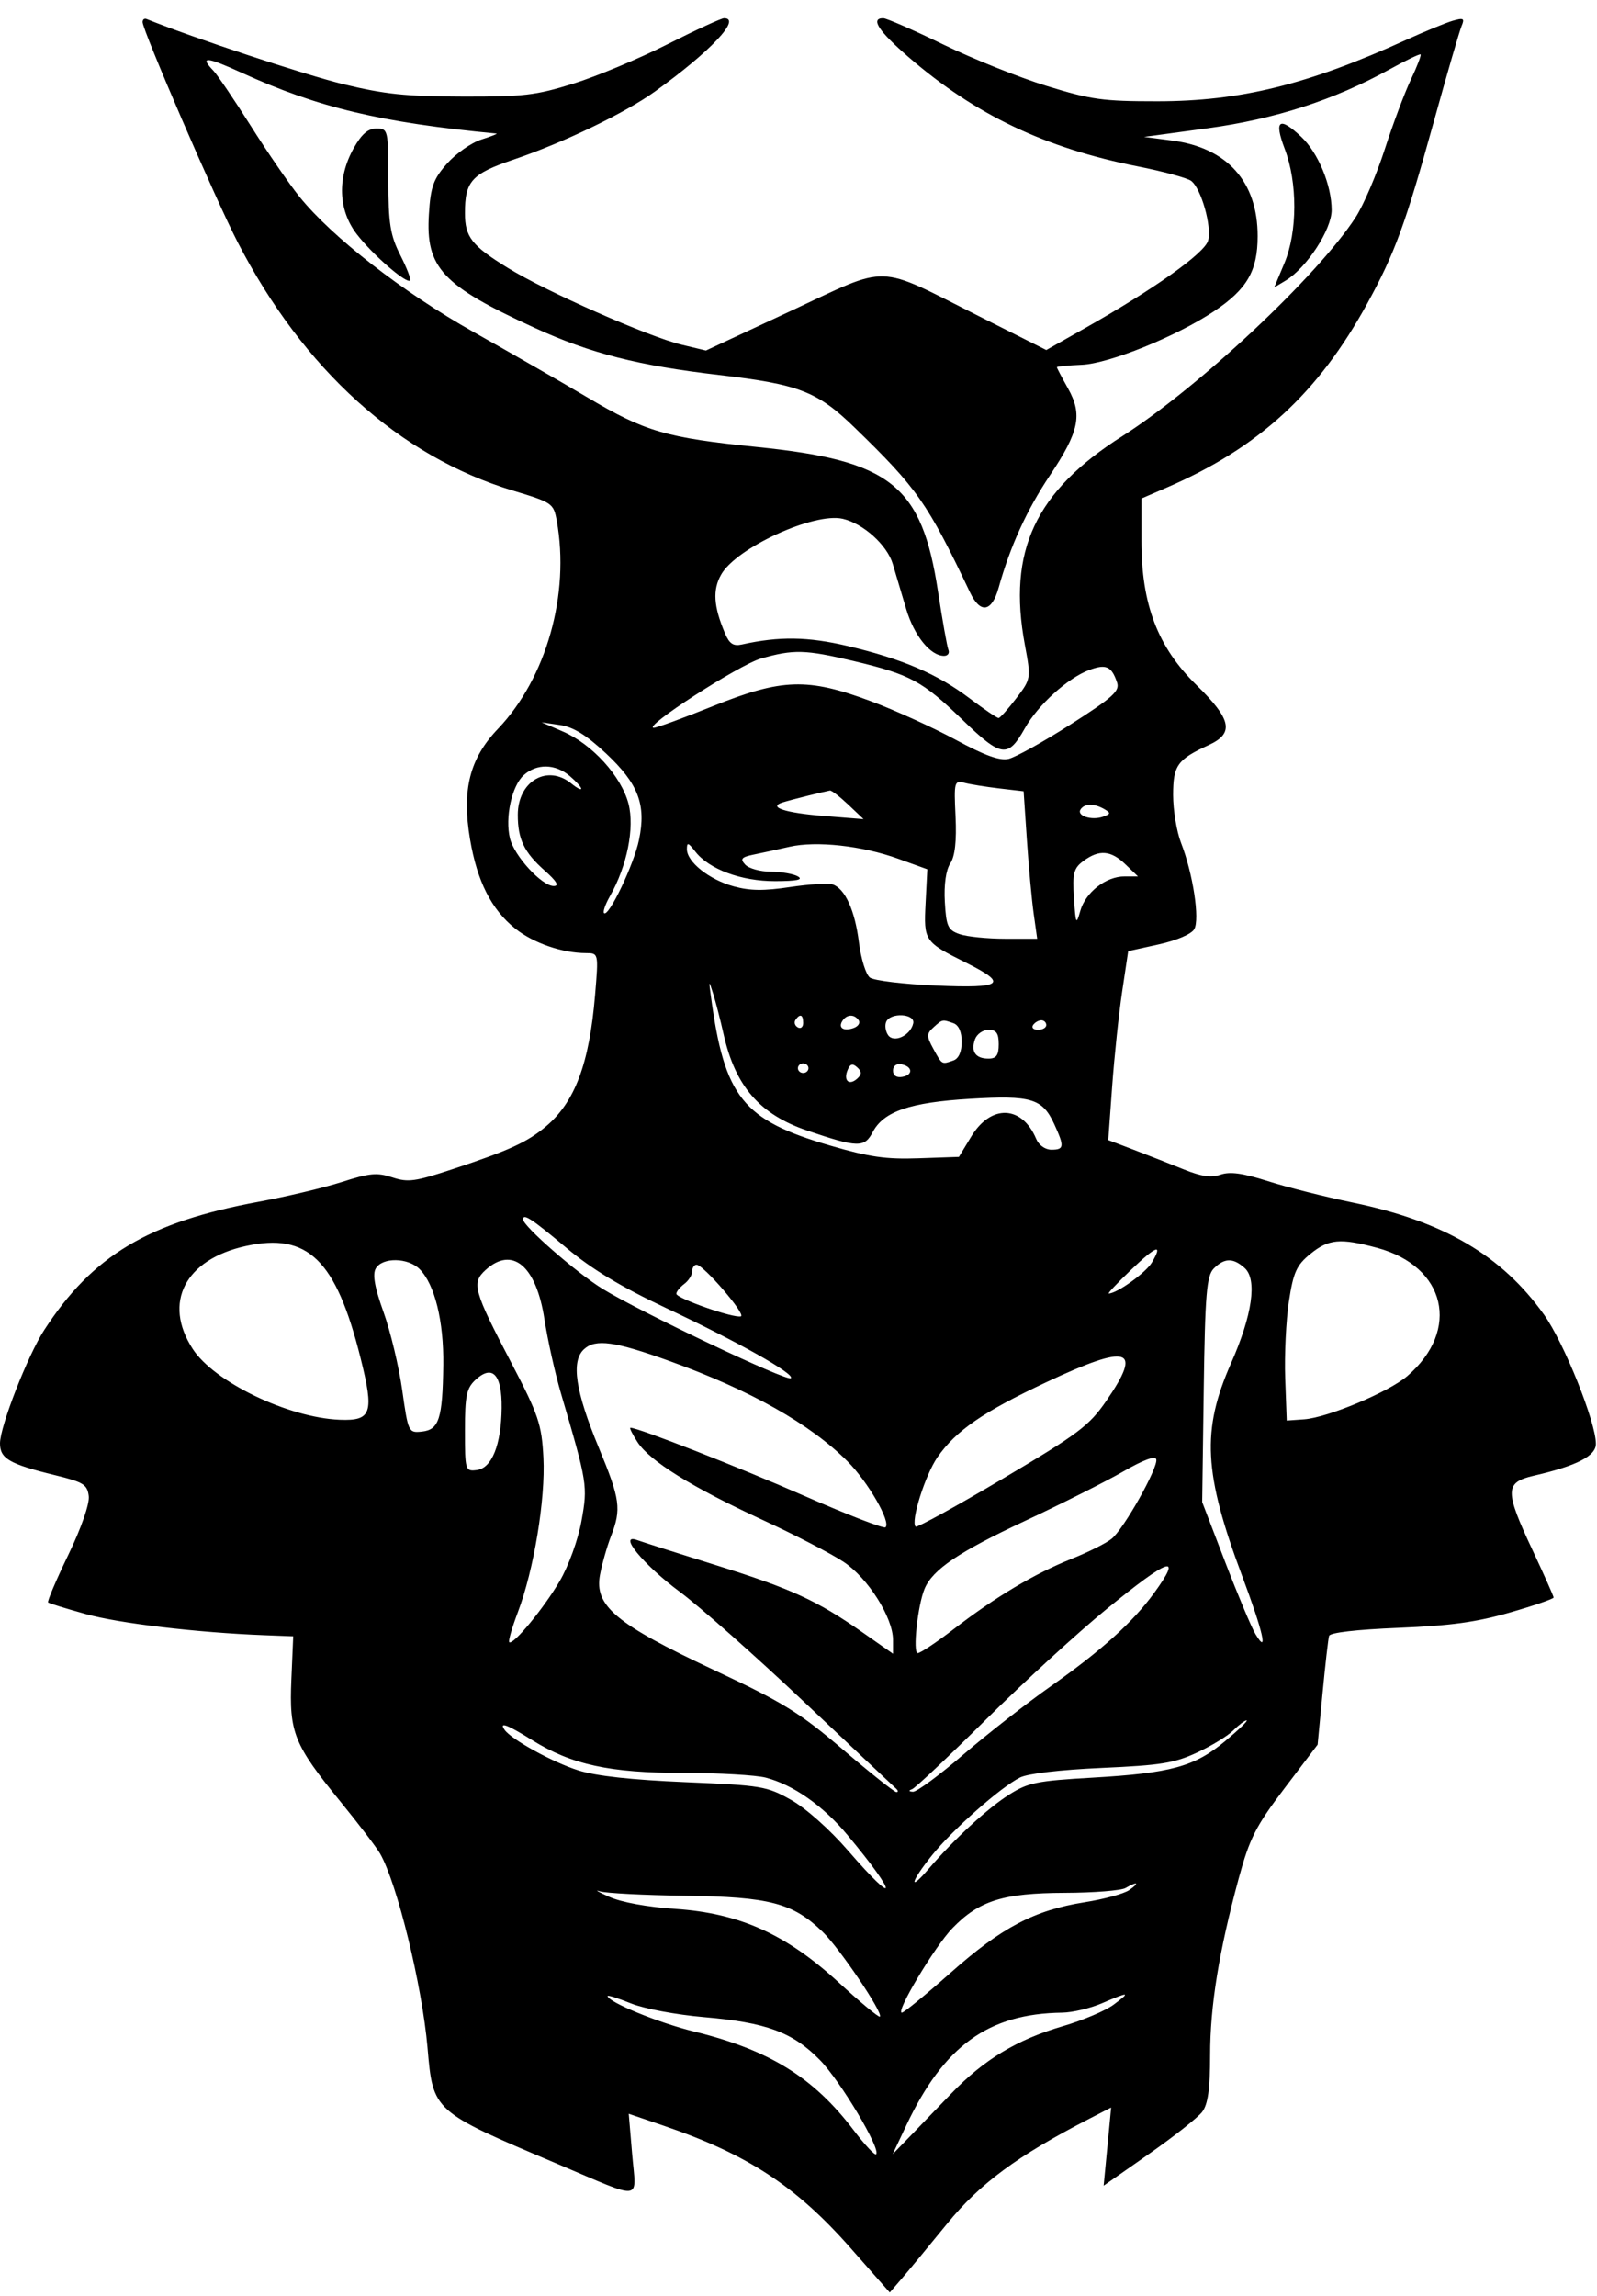 <svg width="80" height="115" viewBox="0 0 80 115" fill="none" xmlns="http://www.w3.org/2000/svg">
    <path fill-rule="evenodd" clip-rule="evenodd" d="M7.143 1.105C7.143 1.523 10.806 10.005 11.906 12.134C15.204 18.518 20.014 22.858 25.695 24.574C27.671 25.171 27.73 25.212 27.889 26.079C28.559 29.761 27.372 33.966 24.944 36.509C23.525 37.995 23.127 39.572 23.547 42.043C23.906 44.157 24.621 45.565 25.817 46.518C26.721 47.238 28.168 47.739 29.352 47.741C29.985 47.743 29.986 47.743 29.81 49.844C29.523 53.271 28.802 55.199 27.352 56.421C26.415 57.21 25.517 57.623 22.739 58.543C20.785 59.19 20.449 59.237 19.654 58.976C18.884 58.724 18.536 58.755 17.122 59.208C16.22 59.496 14.35 59.941 12.967 60.196C7.429 61.217 4.636 62.888 2.21 66.63C1.389 67.897 0.007 71.436 6.30756e-05 72.29C-0.006 73.059 0.464 73.333 2.751 73.891C4.18 74.239 4.372 74.358 4.446 74.938C4.495 75.322 4.071 76.541 3.42 77.887C2.81 79.15 2.355 80.221 2.41 80.267C2.465 80.314 3.314 80.577 4.298 80.85C5.969 81.316 9.875 81.778 13.232 81.908L14.688 81.964L14.595 84.135C14.481 86.783 14.722 87.383 17.039 90.226C17.964 91.361 18.865 92.542 19.041 92.85C19.894 94.34 21.146 99.462 21.416 102.561C21.694 105.77 21.662 105.74 27.924 108.391C32.297 110.242 31.871 110.296 31.669 107.917L31.497 105.88L33.235 106.474C37.446 107.911 39.867 109.496 42.612 112.61L44.572 114.834L45.179 114.129C45.512 113.741 46.532 112.508 47.444 111.388C49.086 109.373 50.977 107.977 54.561 106.133L55.662 105.566L55.474 107.524L55.286 109.482L57.552 107.895C58.799 107.023 59.999 106.075 60.219 105.79C60.509 105.415 60.619 104.634 60.619 102.955C60.619 100.473 61.059 97.759 62.057 94.073C62.595 92.089 62.91 91.47 64.343 89.581L66.005 87.391L66.253 84.798C66.389 83.371 66.536 82.086 66.58 81.941C66.63 81.778 67.945 81.625 70.059 81.539C72.681 81.431 73.958 81.255 75.643 80.77C76.844 80.425 77.827 80.087 77.827 80.02C77.827 79.953 77.35 78.883 76.768 77.641C75.37 74.663 75.378 74.254 76.834 73.919C78.98 73.426 79.945 72.932 79.945 72.324C79.945 71.236 78.347 67.256 77.347 65.853C75.23 62.885 72.32 61.179 67.767 60.238C66.384 59.952 64.475 59.471 63.525 59.168C62.251 58.763 61.627 58.676 61.144 58.838C60.661 59 60.181 58.932 59.297 58.576C58.641 58.311 57.522 57.872 56.811 57.6L55.517 57.107L55.713 54.406C55.821 52.92 56.045 50.791 56.212 49.674L56.516 47.643L58.045 47.305C58.942 47.107 59.677 46.793 59.822 46.546C60.112 46.055 59.762 43.76 59.162 42.217C58.944 41.657 58.766 40.58 58.766 39.825C58.766 38.337 58.975 38.044 60.553 37.319C61.839 36.728 61.696 36.039 59.929 34.308C57.994 32.412 57.178 30.274 57.178 27.102V24.971L58.435 24.428C63.046 22.436 66.029 19.7 68.493 15.202C69.876 12.678 70.4 11.244 71.832 6.07C72.489 3.696 73.112 1.552 73.216 1.306C73.379 0.921 73.317 0.883 72.78 1.038C72.435 1.138 71.375 1.573 70.423 2.006C65.517 4.238 62.134 5.071 57.972 5.073C55.24 5.074 54.671 4.995 52.432 4.305C51.059 3.882 48.724 2.946 47.242 2.224C45.76 1.503 44.411 0.913 44.244 0.913C43.587 0.913 44.011 1.562 45.524 2.868C48.871 5.757 52.348 7.414 56.989 8.334C58.269 8.587 59.475 8.915 59.67 9.061C60.172 9.439 60.713 11.349 60.517 12.054C60.344 12.683 57.823 14.474 54.348 16.439L52.413 17.533L49.034 15.835C43.821 13.215 44.626 13.238 39.629 15.569L35.363 17.558L34.159 17.269C32.482 16.867 27.381 14.616 25.445 13.423C23.629 12.304 23.291 11.873 23.291 10.671C23.291 9.076 23.628 8.706 25.722 7.996C28.23 7.147 31.317 5.659 32.822 4.575C35.59 2.581 37.162 0.913 36.272 0.913C36.132 0.913 34.851 1.503 33.426 2.223C32.002 2.943 29.883 3.828 28.718 4.19C26.826 4.778 26.235 4.847 23.159 4.838C20.33 4.831 19.27 4.72 17.203 4.218C15.289 3.753 9.676 1.895 7.341 0.953C7.232 0.909 7.143 0.977 7.143 1.105ZM69.62 3.469C66.841 5.006 63.877 5.965 60.487 6.426L57.31 6.858L58.714 7.04C61.476 7.399 63.002 9.105 63.001 11.831C63 13.57 62.468 14.489 60.826 15.585C58.93 16.852 55.563 18.214 54.185 18.272C53.503 18.301 52.945 18.355 52.944 18.394C52.943 18.432 53.193 18.909 53.499 19.454C54.238 20.768 54.06 21.622 52.587 23.822C51.435 25.543 50.601 27.373 50.028 29.431C49.685 30.666 49.11 30.762 48.591 29.671C46.461 25.192 45.951 24.463 42.81 21.416C40.945 19.606 40.031 19.251 36.03 18.784C31.959 18.309 29.584 17.703 26.791 16.425C22.152 14.302 21.318 13.408 21.485 10.736C21.571 9.351 21.708 8.968 22.398 8.191C22.844 7.689 23.615 7.148 24.111 6.991C24.607 6.833 24.948 6.698 24.87 6.69C19.069 6.138 15.925 5.388 12.106 3.644C10.333 2.834 9.982 2.808 10.686 3.536C10.887 3.745 11.734 4.996 12.569 6.317C13.402 7.637 14.496 9.228 14.998 9.851C16.639 11.886 20.183 14.639 23.73 16.634C25.6 17.685 28.169 19.161 29.44 19.914C32.322 21.623 33.369 21.928 37.943 22.392C44.633 23.072 46.176 24.306 46.988 29.626C47.208 31.071 47.443 32.388 47.51 32.553C47.576 32.718 47.478 32.853 47.291 32.853C46.607 32.853 45.795 31.849 45.395 30.508C45.169 29.75 44.866 28.734 44.722 28.248C44.442 27.303 43.24 26.22 42.212 25.986C40.772 25.658 36.891 27.437 36.129 28.775C35.69 29.544 35.744 30.374 36.32 31.73C36.541 32.25 36.737 32.378 37.164 32.283C39.031 31.868 40.472 31.889 42.461 32.359C45.2 33.006 46.95 33.756 48.569 34.979C49.294 35.527 49.949 35.971 50.025 35.966C50.1 35.961 50.498 35.517 50.909 34.978C51.649 34.008 51.653 33.984 51.338 32.292C50.466 27.602 51.857 24.621 56.207 21.856C60.034 19.423 66.02 13.81 67.914 10.878C68.306 10.271 68.96 8.743 69.367 7.482C69.774 6.221 70.363 4.648 70.676 3.988C70.989 3.328 71.207 2.76 71.161 2.726C71.114 2.692 70.421 3.026 69.62 3.469ZM64.357 7.457C65.003 9.153 64.997 11.616 64.343 13.177L63.831 14.399L64.402 14.055C65.454 13.421 66.708 11.501 66.708 10.523C66.708 9.285 66.035 7.658 65.192 6.86C64.085 5.812 63.807 6.011 64.357 7.457ZM17.722 7.415C16.888 8.899 16.941 10.511 17.863 11.718C18.637 12.731 20.352 14.226 20.543 14.053C20.602 13.999 20.381 13.426 20.052 12.778C19.549 11.787 19.454 11.19 19.454 9.019C19.453 6.509 19.436 6.437 18.862 6.437C18.438 6.437 18.117 6.712 17.722 7.415ZM38.117 32.987C37.023 33.299 32.142 36.456 32.752 36.456C32.898 36.456 34.227 35.969 35.705 35.375C39.167 33.983 40.459 33.942 43.624 35.124C44.833 35.576 46.739 36.443 47.86 37.049C49.327 37.844 50.072 38.114 50.521 38.014C50.864 37.937 52.266 37.159 53.636 36.284C55.733 34.945 56.1 34.615 55.96 34.194C55.687 33.371 55.406 33.245 54.558 33.563C53.48 33.968 51.995 35.315 51.339 36.481C50.49 37.99 50.169 37.946 48.203 36.046C46.198 34.108 45.6 33.786 42.74 33.106C40.341 32.536 39.747 32.521 38.117 32.987ZM28.204 36.646C29.669 37.28 31.125 38.884 31.484 40.259C31.798 41.464 31.412 43.386 30.552 44.895C30.323 45.297 30.192 45.677 30.26 45.739C30.492 45.95 31.755 43.304 32.011 42.067C32.379 40.297 31.979 39.257 30.347 37.73C29.373 36.82 28.718 36.416 28.057 36.318L27.13 36.181L28.204 36.646ZM26.232 38.832C25.636 39.372 25.293 40.951 25.545 41.992C25.758 42.874 27.141 44.38 27.737 44.38C28.027 44.38 27.886 44.14 27.283 43.605C26.256 42.695 25.939 42.036 25.939 40.816C25.939 39.125 27.424 38.263 28.631 39.255C28.898 39.473 29.116 39.585 29.116 39.504C29.116 39.423 28.855 39.136 28.536 38.866C27.811 38.253 26.884 38.239 26.232 38.832ZM47.867 40.898C47.925 42.121 47.838 42.899 47.602 43.252C47.386 43.577 47.281 44.316 47.33 45.172C47.4 46.406 47.485 46.589 48.075 46.793C48.441 46.919 49.464 47.022 50.348 47.022H51.957L51.78 45.761C51.683 45.068 51.53 43.406 51.441 42.068L51.277 39.636L50.058 39.493C49.387 39.414 48.6 39.287 48.309 39.211C47.807 39.079 47.784 39.168 47.867 40.898ZM40.499 39.85C39.99 39.975 39.404 40.131 39.197 40.196C38.45 40.431 39.339 40.719 41.284 40.874L43.259 41.031L42.492 40.304C42.069 39.905 41.657 39.587 41.575 39.599C41.493 39.611 41.009 39.724 40.499 39.85ZM54.132 40.54C53.914 40.86 54.674 41.112 55.251 40.911C55.641 40.775 55.651 40.72 55.317 40.529C54.805 40.235 54.336 40.24 54.132 40.54ZM34.41 42.537C34.41 43.175 35.533 44.066 36.755 44.398C37.579 44.623 38.26 44.63 39.586 44.431C40.546 44.287 41.506 44.229 41.719 44.304C42.337 44.519 42.83 45.613 43.029 47.214C43.131 48.028 43.377 48.818 43.577 48.968C43.776 49.118 45.266 49.298 46.887 49.368C50.236 49.512 50.529 49.289 48.394 48.223C46.303 47.179 46.27 47.131 46.367 45.237L46.453 43.543L45.001 43.018C43.185 42.361 40.897 42.109 39.547 42.416C38.979 42.545 38.176 42.721 37.762 42.805C37.14 42.933 37.066 43.02 37.331 43.31C37.508 43.502 38.084 43.662 38.612 43.664C39.141 43.666 39.751 43.772 39.97 43.9C40.251 44.065 39.921 44.134 38.834 44.137C37.13 44.141 35.514 43.541 34.825 42.649C34.475 42.196 34.41 42.179 34.41 42.537ZM54.28 43.121C53.783 43.486 53.718 43.737 53.799 44.982C53.884 46.294 53.912 46.352 54.114 45.634C54.377 44.697 55.397 43.9 56.333 43.9H57.005L56.383 43.3C55.651 42.592 55.067 42.543 54.28 43.121ZM35.612 49.904C36.293 54.967 37.2 56.103 41.583 57.381C43.562 57.959 44.376 58.076 46.021 58.019L48.036 57.949L48.655 56.928C49.642 55.304 51.195 55.361 51.907 57.048C52.039 57.363 52.358 57.589 52.67 57.589C53.311 57.589 53.328 57.432 52.81 56.306C52.219 55.023 51.665 54.856 48.599 55.039C45.584 55.218 44.259 55.672 43.715 56.713C43.304 57.498 42.966 57.49 40.446 56.635C38.057 55.824 36.831 54.411 36.245 51.794C36.086 51.085 35.853 50.18 35.728 49.784C35.505 49.082 35.502 49.085 35.612 49.904ZM39.849 51.088C39.765 51.211 39.818 51.38 39.965 51.462C40.114 51.545 40.234 51.445 40.234 51.239C40.234 50.817 40.076 50.755 39.849 51.088ZM42.209 51.121C41.966 51.478 42.248 51.673 42.755 51.496C42.989 51.415 43.106 51.239 43.015 51.106C42.801 50.792 42.429 50.798 42.209 51.121ZM44.391 51.187C44.316 51.364 44.359 51.661 44.487 51.847C44.773 52.263 45.614 51.871 45.747 51.259C45.854 50.768 44.596 50.7 44.391 51.187ZM46.759 51.464C46.408 51.783 46.408 51.904 46.76 52.545C47.198 53.342 47.169 53.325 47.758 53.12C48.022 53.028 48.176 52.684 48.176 52.185C48.176 51.687 48.022 51.343 47.758 51.251C47.199 51.056 47.212 51.053 46.759 51.464ZM51.75 51.345C51.66 51.477 51.773 51.585 52 51.585C52.226 51.585 52.412 51.477 52.412 51.345C52.412 51.213 52.3 51.105 52.163 51.105C52.026 51.105 51.84 51.213 51.75 51.345ZM48.839 52.063C48.624 52.678 48.868 53.026 49.516 53.026C49.91 53.026 50.03 52.858 50.03 52.306C50.03 51.754 49.91 51.585 49.518 51.585C49.236 51.585 48.931 51.8 48.839 52.063ZM39.97 53.506C39.97 53.638 40.089 53.746 40.234 53.746C40.38 53.746 40.499 53.638 40.499 53.506C40.499 53.374 40.38 53.266 40.234 53.266C40.089 53.266 39.97 53.374 39.97 53.506ZM42.461 53.596C42.236 54.127 42.535 54.397 42.939 54.031C43.178 53.814 43.179 53.68 42.944 53.466C42.708 53.252 42.593 53.283 42.461 53.596ZM44.735 53.626C44.735 53.874 44.908 53.991 45.198 53.941C45.756 53.843 45.721 53.417 45.146 53.309C44.906 53.263 44.735 53.395 44.735 53.626ZM26.203 61.081C26.203 61.416 28.873 63.749 30.174 64.552C32.063 65.716 39.423 69.212 39.617 69.036C39.842 68.832 36.96 67.211 33.375 65.525C31.097 64.453 29.651 63.579 28.349 62.486C26.637 61.048 26.203 60.764 26.203 61.081ZM12.308 62.416C9.267 63.086 8.152 65.246 9.65 67.564C10.72 69.221 14.443 71.016 17.022 71.117C18.617 71.179 18.751 70.78 18.061 68.022C16.83 63.101 15.422 61.729 12.308 62.416ZM65.639 62.812C64.949 63.373 64.788 63.731 64.566 65.193C64.422 66.139 64.339 67.868 64.381 69.036L64.458 71.157L65.329 71.095C66.508 71.01 69.576 69.724 70.503 68.924C73.183 66.614 72.432 63.434 68.987 62.506C67.134 62.007 66.566 62.059 65.639 62.812ZM56.631 63.634C55.965 64.271 55.475 64.793 55.54 64.793C55.948 64.793 57.402 63.749 57.702 63.241C58.279 62.262 57.925 62.392 56.631 63.634ZM18.826 63.534C18.651 63.829 18.767 64.485 19.211 65.719C19.559 66.688 19.981 68.45 20.148 69.633C20.446 71.742 20.465 71.782 21.133 71.71C21.994 71.618 22.172 71.067 22.206 68.374C22.234 66.177 21.778 64.331 21.018 63.57C20.441 62.991 19.158 62.97 18.826 63.534ZM24.327 63.613C23.613 64.261 23.72 64.646 25.619 68.275C26.975 70.867 27.136 71.344 27.222 73.01C27.33 75.095 26.743 78.643 25.941 80.758C25.648 81.531 25.454 82.205 25.51 82.256C25.699 82.427 27.225 80.581 28.033 79.207C28.482 78.442 28.96 77.124 29.129 76.185C29.446 74.423 29.427 74.301 28.103 69.802C27.806 68.792 27.434 67.122 27.275 66.09C26.863 63.4 25.669 62.397 24.327 63.613ZM60.804 63.54C60.443 63.902 60.366 64.825 60.3 69.603L60.222 75.24L61.374 78.242C62.008 79.893 62.688 81.514 62.886 81.844C63.551 82.956 63.279 81.758 62.232 78.962C60.294 73.787 60.182 71.649 61.673 68.275C62.733 65.877 62.988 64.094 62.353 63.519C61.779 62.998 61.338 63.004 60.804 63.54ZM34.675 63.683C34.675 63.865 34.496 64.148 34.278 64.313C34.059 64.478 33.881 64.699 33.881 64.805C33.881 65.037 36.759 66.044 37.114 65.937C37.389 65.854 35.239 63.352 34.893 63.352C34.773 63.352 34.675 63.501 34.675 63.683ZM29.26 67.579C28.595 68.182 28.82 69.681 30.001 72.528C31.07 75.104 31.137 75.588 30.605 76.954C30.406 77.468 30.159 78.337 30.056 78.885C29.767 80.437 30.859 81.35 35.747 83.643C39.257 85.29 40.051 85.78 42.234 87.644C43.603 88.813 44.804 89.769 44.905 89.769C45.005 89.769 44.996 89.688 44.885 89.589C44.773 89.49 42.698 87.535 40.274 85.244C37.85 82.954 35.056 80.478 34.064 79.742C32.222 78.376 30.909 76.776 31.935 77.149C32.204 77.247 33.974 77.811 35.866 78.401C39.642 79.579 40.926 80.168 43.213 81.77L44.735 82.837V82.147C44.735 81.03 43.487 79.054 42.267 78.24C41.659 77.834 39.851 76.896 38.249 76.156C34.672 74.504 32.559 73.193 31.939 72.241C31.68 71.843 31.52 71.517 31.582 71.517C31.976 71.517 36.999 73.485 40.299 74.932C42.446 75.873 44.273 76.58 44.358 76.502C44.643 76.244 43.487 74.237 42.462 73.207C40.589 71.327 37.589 69.635 33.544 68.177C30.795 67.186 29.839 67.053 29.26 67.579ZM52.412 69.237C49.249 70.722 47.89 71.658 46.964 72.988C46.346 73.877 45.605 76.229 45.868 76.468C45.937 76.531 47.898 75.453 50.226 74.072C54.026 71.819 54.557 71.42 55.421 70.167C57.255 67.507 56.558 67.291 52.412 69.237ZM23.839 69.1C23.371 69.525 23.291 69.894 23.291 71.654C23.291 73.651 23.309 73.71 23.887 73.636C24.642 73.538 25.109 72.37 25.13 70.526C25.148 68.859 24.678 68.339 23.839 69.1ZM56.251 73.717C55.377 74.22 53.163 75.334 51.33 76.191C48.03 77.734 46.721 78.619 46.318 79.578C45.969 80.407 45.713 82.805 45.973 82.805C46.106 82.805 46.923 82.258 47.791 81.591C49.884 79.98 51.819 78.827 53.672 78.087C54.508 77.752 55.414 77.3 55.684 77.08C56.301 76.581 58.03 73.501 57.921 73.099C57.868 72.906 57.278 73.124 56.251 73.717ZM55.416 80.613C53.982 81.785 51.273 84.267 49.396 86.128C47.519 87.989 45.851 89.561 45.69 89.621C45.504 89.691 45.52 89.738 45.734 89.75C45.919 89.76 47.051 88.926 48.249 87.895C49.447 86.865 51.439 85.308 52.677 84.437C55.167 82.683 56.749 81.254 57.804 79.807C59.276 77.788 58.585 78.021 55.416 80.613ZM61.785 86.673C61.508 86.951 60.685 87.454 59.957 87.791C58.818 88.317 58.155 88.424 55.192 88.556C53.095 88.65 51.495 88.838 51.096 89.037C50.135 89.516 47.746 91.623 46.702 92.914C45.629 94.24 45.475 94.83 46.521 93.611C47.806 92.113 49.49 90.561 50.567 89.884C51.51 89.291 51.939 89.204 54.731 89.043C58.669 88.815 59.846 88.49 61.378 87.21C62.053 86.647 62.534 86.182 62.447 86.176C62.361 86.171 62.063 86.395 61.785 86.673ZM25.275 86.644C25.605 87.128 27.702 88.282 28.983 88.683C29.869 88.961 31.637 89.155 34.326 89.269C38.164 89.432 38.403 89.471 39.621 90.154C40.359 90.567 41.565 91.639 42.485 92.701C45.019 95.626 44.994 94.967 42.455 91.919C41.23 90.449 39.739 89.402 38.36 89.043C37.864 88.914 36.009 88.808 34.237 88.808C30.544 88.808 28.628 88.392 26.659 87.164C25.414 86.386 24.991 86.228 25.275 86.644ZM56.383 94.572C56.165 94.7 54.795 94.809 53.339 94.814C50.25 94.824 49.048 95.203 47.708 96.587C46.83 97.494 44.842 100.816 45.178 100.816C45.279 100.816 46.383 99.912 47.63 98.807C50.19 96.538 51.822 95.682 54.343 95.283C55.3 95.132 56.3 94.86 56.564 94.678C57.114 94.3 56.98 94.222 56.383 94.572ZM30.52 95.014C31.134 95.288 32.426 95.524 33.83 95.618C37.058 95.836 39.386 96.885 42.034 99.32C43.102 100.301 44.021 101.063 44.076 101.014C44.259 100.847 42.056 97.584 41.206 96.763C39.712 95.32 38.547 95.014 34.317 94.958C32.257 94.931 30.333 94.831 30.042 94.737C29.751 94.642 29.966 94.766 30.52 95.014ZM30.439 99.979C30.439 100.276 32.975 101.321 34.757 101.757C38.534 102.682 40.752 104.052 42.769 106.71C43.316 107.431 43.819 107.97 43.886 107.909C44.149 107.671 42.103 104.238 41.07 103.185C39.703 101.792 38.395 101.308 35.255 101.038C33.868 100.918 32.276 100.619 31.614 100.354C30.968 100.094 30.439 99.926 30.439 99.979ZM55.192 100.349C54.61 100.599 53.716 100.809 53.206 100.815C49.512 100.864 47.279 102.479 45.401 106.459L44.721 107.9L45.538 107.06C45.987 106.597 46.939 105.611 47.653 104.867C49.288 103.164 50.944 102.164 53.241 101.493C54.232 101.203 55.374 100.72 55.779 100.42C56.662 99.764 56.578 99.753 55.192 100.349Z" fill="currentColor"/>
</svg>
